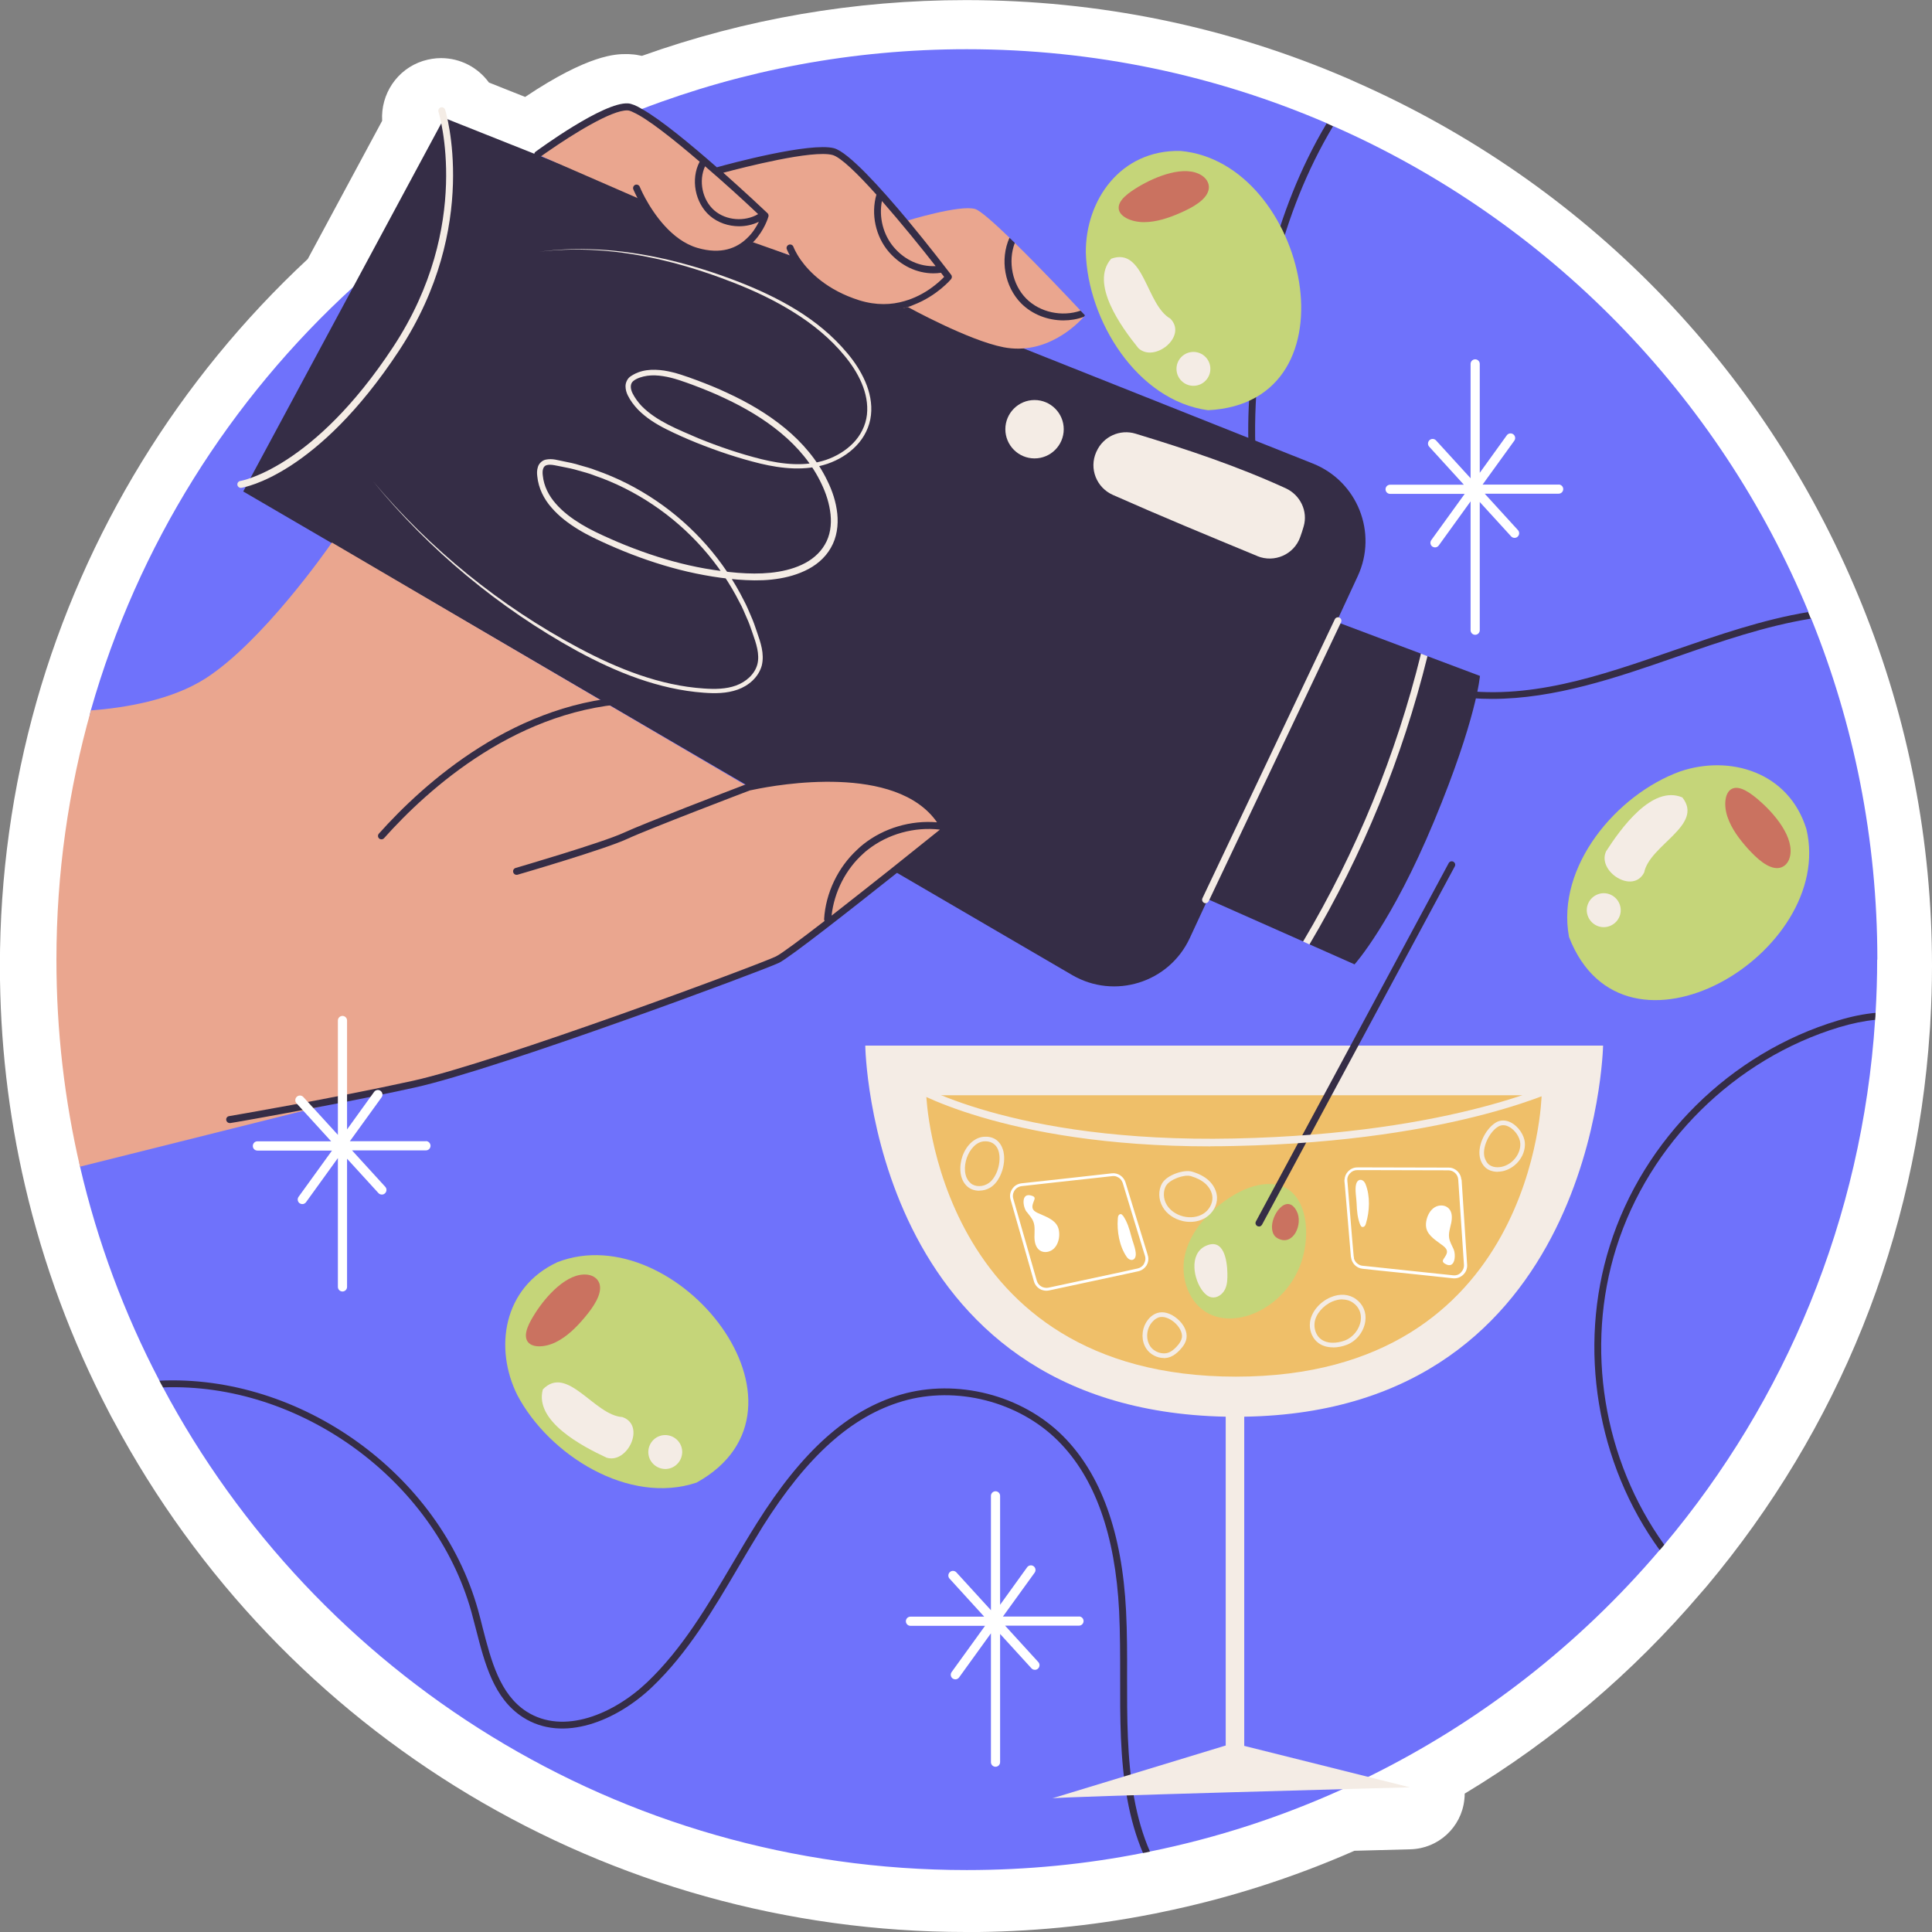 <?xml version="1.0" encoding="UTF-8"?>
<svg id="Layer_2" data-name="Layer 2" xmlns="http://www.w3.org/2000/svg" viewBox="0 0 206.47 206.47">
  <rect x="0" y="0" width="206.47" height="206.47" fill="#808080" stroke="none"/>
  <defs>
    <style>
      .cls-1 {
        fill: #fff;
      }

      .cls-1, .cls-2, .cls-3, .cls-4, .cls-5, .cls-6, .cls-7, .cls-8 {
        stroke-width: 0px;
      }

      .cls-2 {
        fill: #6f72fb;
      }

      .cls-3 {
        fill: #ca7260;
      }

      .cls-4 {
        fill: #efbf69;
      }

      .cls-5 {
        fill: #352d46;
      }

      .cls-6 {
        fill: #eaa68f;
      }

      .cls-7 {
        fill: #c5d579;
      }

      .cls-8 {
        fill: #f4ece5;
      }
    </style>
  </defs>
  <g id="OBJECTS">
    <g>
      <path class="cls-1" d="m103.23,206.47c-38.2,0-73.1-20.94-91.1-54.64-.17-.3-.33-.6-.48-.9-4-7.66-7.02-15.81-8.98-24.24-1.78-7.63-2.68-15.52-2.68-23.45,0-9.61,1.32-19.12,3.92-28.28,5.15-18.09,15.16-34.41,28.98-47.28l7.95-14.77c-.17-2.83,1.57-5.51,4.37-6.4.66-.2,1.29-.3,1.92-.3,2.07,0,3.95,1,5.12,2.61l3.87,1.54c6.84-4.58,9.75-4.58,10.78-4.58.18,0,.37,0,.54.02.38.02.77.08,1.16.17,11.09-3.96,22.72-5.96,34.63-5.96,14.18,0,27.92,2.82,40.83,8.39.29.13.55.24.8.36,24.46,10.78,43.54,30.3,53.76,54.97.13.3.25.59.37.9,4.96,12.26,7.48,25.25,7.48,38.62,0,1.94-.06,3.95-.18,5.97-.01.33-.03.66-.06.98-1.46,21.97-9.71,42.49-23.87,59.36-.2.24-.4.47-.61.7-7.27,8.52-15.72,15.7-25.22,21.42,0,.22-.01.44-.04.66-.32,2.95-2.78,5.21-5.75,5.29l-6,.16c-6.62,2.91-13.56,5.12-20.66,6.57-.33.08-.65.14-.99.2-6.47,1.28-13.15,1.92-19.88,1.92Z"/>
      <g>
        <path class="cls-2" d="m200.61,102.56c0,1.91-.06,3.8-.17,5.68,0,.13-1.12.43-1.13.56,0,.12,1.09.07,1.08.19-1.39,21.3-9.62,40.73-22.54,56.1-.08.1-1-1.1-1.08-1-.08.09.67,1.48.59,1.57-8.56,10.06-19.15,18.34-31.13,24.23-.9.46-1.82.88-2.74,1.31-6.5,2.95-13.4,5.21-20.59,6.67-.13.03-.69-.92-.82-.9-.12.02.19,1.03.07,1.05-6.09,1.21-12.38,1.83-18.84,1.83-37.22,0-69.55-20.89-85.9-51.59-.05-.09.54-.35.49-.44-.08-.15-.8-.13-.87-.28-3.74-7.15-6.61-14.82-8.48-22.87-1.65-7.1,20.89-20.4,20.89-28.01,0-9.24-22.13-12.28-19.73-20.76,5.02-17.63,14.88-33.22,28.04-45.23,3.17-2.9,6.53-5.58,10.07-8.03h0c3.03-2.12,6.18-4.06,9.44-5.81.12-.07.25-.14.37-.2.02,0,.04-.02.06-.03.33-.18.65-.35.98-.51,2.93-1.51,5.94-2.89,9.04-4.1.06-.03.13-.06.2-.08.24-.1.48-.19.71-.27,10.78-4.13,22.48-6.38,34.7-6.38,13.67,0,26.68,2.82,38.48,7.91.11.05-.45,1.25-.34,1.3.12.05.9-1.05,1.03-.99,22.91,10.08,41.2,28.74,50.78,51.92.05.11-1.14.53-1.09.64.05.12,1.33-.06,1.38.06,4.56,11.25,7.07,23.57,7.07,36.45Z"/>
        <g>
          <g>
            <path class="cls-5" d="m122.9,197.88c-.25.06-.49.11-.75.15-.73-1.71-1.29-3.63-1.68-5.77-.78-4.32-.77-8.75-.76-13.05,0-2.32,0-4.7-.11-7.03-.41-8.17-2.6-14.29-6.53-18.2-4.21-4.21-10.88-5.91-16.59-4.24-5.47,1.6-10.22,5.86-14.97,13.4-.89,1.44-1.77,2.92-2.61,4.35-2.65,4.5-5.38,9.15-9.22,12.81-3.77,3.59-9.5,5.99-13.8,3.22-3.12-2.01-4.08-5.76-5.01-9.39-.17-.64-.34-1.29-.5-1.9-3.96-14.1-18.34-24.52-32.95-23.96-.14-.24-.27-.49-.39-.72,15.06-.71,29.97,9.95,34.05,24.48.18.63.34,1.28.5,1.92.9,3.49,1.82,7.11,4.69,8.96,3.96,2.54,9.32.27,12.9-3.14,3.76-3.58,6.46-8.19,9.09-12.64.85-1.45,1.73-2.93,2.63-4.36,4.84-7.71,9.72-12.08,15.38-13.73,5.97-1.74,12.93.03,17.32,4.42,4.06,4.05,6.33,10.33,6.75,18.69.12,2.36.12,4.75.11,7.07,0,4.26-.02,8.67.75,12.91.39,2.13.95,4.05,1.7,5.76Z"/>
            <path class="cls-5" d="m200.44,108.24c0,.26-.02.5-.05.75-1.16.11-2.42.37-3.81.78-11.19,3.38-20.34,12.41-23.85,23.57-3.36,10.67-1.39,22.69,5.13,31.75-.16.2-.33.39-.49.57-6.73-9.26-8.79-21.6-5.33-32.54,3.58-11.39,12.92-20.61,24.35-24.05,1.47-.45,2.83-.72,4.07-.83Z"/>
            <path class="cls-5" d="m193.54,66.11c-4.87.79-9.68,2.45-14.36,4.08-6.41,2.23-13.02,4.5-19.74,4.5-1.43,0-2.85-.1-4.29-.33-8.87-1.41-16.64-7.74-19.81-16.13-2.19-5.81-2.07-12.14-1.8-16.4.52-8.17,2.46-18.96,8.24-28.65.23.1.46.2.68.31-5.74,9.59-7.67,20.3-8.19,28.4-.43,6.66.13,11.77,1.75,16.08,3.08,8.16,10.62,14.31,19.23,15.67,8.02,1.28,15.62-1.36,23.67-4.15,4.66-1.61,9.44-3.27,14.31-4.08.11.24.2.47.29.7Z"/>
          </g>
          <g>
            <g>
              <path class="cls-7" d="m116.04,26.99c.2,7.23,5.46,15.82,13.06,16.85,16.31-.81,10.62-26.51-2.95-27.71-6.43-.14-10.15,5.29-10.11,10.86Z"/>
              <path class="cls-3" d="m121.66,19.96c-1.04.63-2.14,1.4-2.11,2.28.03.9,1.35,1.5,2.7,1.5,1.35,0,2.69-.46,3.89-.99,1.36-.59,2.75-1.39,3.01-2.42.15-.57-.1-1.15-.66-1.54-1.84-1.26-5.09.12-6.83,1.17Z"/>
              <g>
                <path class="cls-8" d="m118.75,27.65c3.54-1.29,3.71,4.91,6.32,6.4,1.88,1.9-1.72,4.77-3.42,3.15-1.81-2.24-5.21-6.91-2.9-9.55Z"/>
                <path class="cls-8" d="m129.35,39.42c0,1-.81,1.81-1.81,1.81s-1.81-.81-1.81-1.81.81-1.81,1.81-1.81,1.81.81,1.81,1.81Z"/>
              </g>
            </g>
            <g>
              <path class="cls-7" d="m55.29,149.1c3.37,6.39,11.9,11.78,19.16,9.34,14.28-7.94-2.19-28.48-14.89-23.55-5.83,2.72-6.76,9.23-4.27,14.21Z"/>
              <path class="cls-3" d="m57.22,140.3c-.65,1.02-1.3,2.2-.89,2.98.42.8,1.87.75,3.08.15,1.21-.6,2.21-1.61,3.05-2.61.96-1.13,1.85-2.46,1.64-3.5-.12-.58-.6-.99-1.27-1.09-2.21-.31-4.52,2.36-5.61,4.07Z"/>
              <g>
                <path class="cls-8" d="m58.01,148.49c2.61-2.72,5.5,2.77,8.5,2.95,2.53.87.57,5.03-1.68,4.34-2.61-1.21-7.73-3.9-6.82-7.28Z"/>
                <path class="cls-8" d="m72.72,154.37c.44.9.07,1.98-.82,2.43s-1.98.07-2.43-.82c-.44-.9-.07-1.98.82-2.43.9-.44,1.98-.07,2.43.82Z"/>
              </g>
            </g>
            <g>
              <path class="cls-7" d="m179.56,82.44c-6.8,2.46-13.29,10.17-11.88,17.7,5.91,15.23,28.51,1.72,25.37-11.53-1.9-6.15-8.22-7.96-13.49-6.17Z"/>
              <path class="cls-3" d="m188.01,85.55c-.92-.79-2.01-1.59-2.83-1.29-.85.31-1,1.75-.57,3.03.43,1.28,1.29,2.41,2.16,3.38.99,1.1,2.19,2.17,3.24,2.1.59-.04,1.06-.46,1.25-1.11.61-2.14-1.72-4.8-3.26-6.11Z"/>
              <g>
                <path class="cls-8" d="m179.79,85.22c2.34,2.96-3.49,5.07-4.08,8.02-1.21,2.38-5.06-.13-4.07-2.26,1.56-2.42,4.92-7.13,8.15-5.76Z"/>
                <path class="cls-8" d="m171.96,98.99c-.95.32-1.97-.2-2.29-1.15-.32-.95.2-1.97,1.15-2.29.95-.32,1.97.2,2.29,1.15s-.2,1.97-1.15,2.29Z"/>
              </g>
            </g>
          </g>
          <g>
            <g>
              <g>
                <path class="cls-5" d="m25.99,52.52l88.59,51.68c4.53,2.64,10.36.82,12.57-3.95l17.95-38.68c2.15-4.64-.03-10.13-4.79-12.03L47.47,12.6l-21.48,39.93Z"/>
                <g>
                  <path class="cls-8" d="m39.84,51.4c6.11,7.29,13.63,13.38,22,17.84,4.17,2.22,8.66,4.03,13.39,4.34,1.17.08,2.36.07,3.43-.32,1.05-.38,2-1.2,2.28-2.27.27-1.07-.13-2.24-.52-3.34-.19-.56-.38-1.12-.63-1.65-.24-.54-.45-1.09-.74-1.6-2.12-4.2-5.36-7.84-9.27-10.46-1.95-1.31-4.07-2.38-6.3-3.14-.55-.22-1.12-.36-1.68-.52-.56-.17-1.14-.29-1.72-.4-.57-.1-1.19-.29-1.62-.18-.42.08-.53.57-.45,1.13.11,1.11.64,2.16,1.4,3.01.75.86,1.69,1.56,2.69,2.17,1,.61,2.07,1.1,3.15,1.58,1.08.48,2.18.92,3.29,1.32,2.22.8,4.5,1.44,6.82,1.85,2.31.39,4.69.68,6.99.45,1.15-.12,2.29-.37,3.32-.85,1.03-.47,1.93-1.2,2.48-2.16.57-.95.73-2.11.61-3.23-.12-1.13-.47-2.24-.98-3.29-.99-2.1-2.53-3.92-4.33-5.41-1.8-1.5-3.85-2.7-5.98-3.7-1.06-.51-2.16-.95-3.26-1.37-1.11-.41-2.22-.83-3.35-1-.57-.09-1.14-.12-1.69-.04-.54.08-1.13.26-1.49.56-.36.29-.32.82-.08,1.31.25.49.59.96.98,1.37,1.62,1.64,3.91,2.5,6.06,3.44,2.19.89,4.44,1.66,6.73,2.23,2.27.56,4.7.82,6.9.08,1.09-.37,2.11-.98,2.91-1.8.8-.82,1.34-1.89,1.47-3.03.25-2.31-.94-4.56-2.42-6.33-1.5-1.82-3.35-3.33-5.35-4.58-2-1.26-4.15-2.28-6.35-3.15-2.21-.87-4.46-1.62-6.76-2.22-4.59-1.18-9.39-1.71-14.12-1.14,4.72-.63,9.55-.16,14.17.96,2.31.57,4.59,1.29,6.81,2.14,2.22.85,4.41,1.85,6.45,3.1,2.04,1.25,3.92,2.78,5.46,4.63.78.92,1.45,1.94,1.93,3.05.48,1.11.75,2.35.61,3.58-.13,1.23-.72,2.4-1.57,3.28-.85.89-1.93,1.53-3.09,1.93-2.34.79-4.86.52-7.17-.03-2.33-.57-4.59-1.33-6.81-2.22-1.11-.45-2.2-.93-3.27-1.47-1.07-.54-2.12-1.19-2.99-2.08-.43-.45-.8-.94-1.09-1.52-.14-.29-.24-.62-.24-.98,0-.36.18-.76.46-.99,1.12-.82,2.45-.85,3.65-.68,1.22.19,2.36.61,3.47,1.02,1.12.42,2.23.86,3.32,1.38,2.17,1,4.27,2.22,6.14,3.76,1.86,1.53,3.48,3.42,4.53,5.62.54,1.09.93,2.27,1.06,3.51.13,1.23-.04,2.55-.69,3.66-.63,1.12-1.67,1.95-2.79,2.46-1.13.53-2.34.8-3.55.93-1.21.13-2.44.09-3.63,0-1.2-.1-2.39-.26-3.57-.48-2.36-.43-4.67-1.09-6.92-1.91-1.13-.41-2.23-.86-3.33-1.35-1.09-.49-2.18-.99-3.22-1.63-1.03-.63-2.02-1.37-2.83-2.31-.82-.92-1.41-2.1-1.53-3.36-.04-.31-.05-.65.07-1.01.11-.37.47-.7.84-.77.75-.15,1.3.08,1.89.18.59.12,1.18.23,1.75.42.58.17,1.16.31,1.72.54,2.27.79,4.43,1.89,6.42,3.24,3.98,2.69,7.26,6.41,9.4,10.7.29.53.51,1.09.75,1.64.25.55.44,1.11.63,1.68.38,1.11.83,2.33.52,3.61-.35,1.26-1.42,2.16-2.58,2.57-1.18.42-2.43.42-3.62.33-4.81-.35-9.35-2.19-13.53-4.46-8.36-4.59-15.81-10.79-21.83-18.16Z"/>
                  <path class="cls-8" d="m25.74,52.14c-.18,0-.34-.13-.37-.32-.03-.2.11-.39.31-.42.08-.01,7.8-1.34,16.34-14.33,8.56-13.01,4.88-25,4.84-25.12-.06-.2.05-.4.24-.47.2-.06.4.05.47.24.04.12,3.83,12.45-4.93,25.76-8.75,13.29-16.52,14.6-16.85,14.65-.02,0-.04,0-.06,0Z"/>
                  <g>
                    <path class="cls-8" d="m134.36,59.42c-5.2-2.15-10.29-4.25-15.43-6.53-1.75-.78-2.56-2.81-1.78-4.57,0-.02.02-.04.03-.06.71-1.61,2.51-2.43,4.19-1.91,5.48,1.67,10.83,3.45,16.03,5.83,1.55.71,2.4,2.44,1.92,4.08-.11.38-.23.76-.37,1.14-.66,1.86-2.76,2.78-4.58,2.03Z"/>
                    <path class="cls-8" d="m113.68,45.87c0,1.72-1.4,3.12-3.12,3.12s-3.12-1.4-3.12-3.12,1.4-3.12,3.12-3.12,3.12,1.4,3.12,3.12Z"/>
                  </g>
                </g>
                <g>
                  <path class="cls-5" d="m158.16,72.23s-.34,4.55-4.89,15.5c-4.55,10.95-8.51,15.33-8.51,15.33l-4.82-2.14.15-1.19-.83.88-10.01-4.44-.68-.31-4.28-1.9,14.41-29.06,3.87,1.45.69.27,8.59,3.23-.06,1.45.75-1.18,5.61,2.11Z"/>
                  <g>
                    <path class="cls-8" d="m152.55,70.13c-2.68,10.86-6.91,21.18-12.61,30.8l-.68-.31c5.7-9.61,9.93-19.92,12.6-30.76l.69.27Z"/>
                    <path class="cls-8" d="m128.84,96.53c-.05,0-.11-.01-.16-.04-.18-.09-.26-.31-.18-.49l14.15-29.82c.09-.18.31-.26.49-.18.19.09.26.31.18.49l-14.15,29.82c-.06.13-.2.21-.34.21Z"/>
                  </g>
                </g>
              </g>
              <path class="cls-6" d="m101.04,88.66l-5.67,4.34-11.51,8.8s-15.41,7.84-33.36,12.13c-4.92,1.18-16.17,4.3-16.17,4.3l-.6.15-25.18,6.3c-1.65-7.1-2.52-14.5-2.52-22.11,0-9.24,1.29-18.18,3.69-26.65,3.57-.27,8.58-1.08,12.23-3.41,6.02-3.86,12.84-13.55,13.47-14.46.03-.05.05-.07.05-.07l28.69,16.83,1.01.59s0,0,0,0l2.13,1.25,12.34,7.24.42.25s0,0,.04-.01h0c.97-.28,15.31-4.23,20.92,4.56Z"/>
              <g>
                <path class="cls-5" d="m101.38,88.5s-.02-.04-.04-.06t0-.02c.03-.18-.08-.35-.25-.41-4.73-8.12-20.44-4.42-21.16-4.25-.03,0-.12.04-.25.09,0,0-.03,0-.04,0-1.77.68-10.81,4.14-12.97,5.14-2.31,1.07-11.48,3.74-11.57,3.77-.2.06-.31.26-.25.46.05.2.26.31.46.26.38-.11,9.32-2.72,11.68-3.81,2.32-1.08,13.09-5.18,13.15-5.2.02,0,.17-.04.45-.09,2.53-.53,15.17-2.8,19.55,3.5-2.78-.24-5.67.6-7.87,2.34-.23.18-.46.38-.66.58-2.06,1.9-3.37,4.63-3.54,7.43,0,.07.02.13.05.19-2.59,2-4.62,3.51-5.19,3.79-1.55.78-29.84,11.31-38.75,13.28-8.65,1.91-19.59,3.77-19.7,3.79-.2.03-.34.22-.3.43.03.18.19.31.37.31h.06c.07,0,4.05-.69,9.11-1.65,3.35-.63,7.17-1.39,10.62-2.15,8.95-1.98,37.36-12.56,38.92-13.33,1.18-.59,7.73-5.74,12.6-9.61,2.88-2.29,5.17-4.14,5.41-4.34.14-.11.18-.3.1-.46Zm-9.1,2.7c.15-.14.3-.27.46-.39,2.15-1.69,4.99-2.47,7.71-2.15-1.5,1.21-3.35,2.68-5.27,4.22-2.12,1.68-4.35,3.44-6.31,4.97.28-2.53,1.51-4.96,3.41-6.65Z"/>
                <path class="cls-5" d="m40.76,89.7c.1,0,.2-.04.28-.12,4.69-5.26,14.46-14.12,27.19-14.44.2,0,.37-.18.36-.38,0-.2-.17-.38-.38-.36-13.01.33-22.95,9.35-27.72,14.69-.14.15-.12.39.03.52.07.06.16.09.25.09Z"/>
              </g>
              <g>
                <path class="cls-6" d="m115.05,33.61s.86.15.78.24h0c-.7.8-4,4.15-8.58,3.26-3.77-.73-10.23-4.3-10.23-4.3,0,0-2.19.76-6.31-.5-4.25-1.3-5.9-4.89-5.9-4.89l-5.1-1.8s-1.51,2.65-5.43,1.39c-3.92-1.27-6.07-5.81-6.07-5.81l-10.74-4.68s7.58-5.68,9.99-4.8c2.4.89,9.1,6.57,9.1,6.57,0,0,10.74-3.16,13.02-1.77,2.27,1.4,7.32,7.08,7.32,7.08,0,0,5.69-1.76,7.32-1.26.53.16,1.98,1.44,3.68,3.08.09.09-.06.98.03,1.07.1.1.44-.61.54-.51,2.71,2.65,5.86,5.99,7.03,7.24.31.32-.43.42-.43.42Z"/>
                <g>
                  <path class="cls-5" d="m101.65,29.37c-.44-.57-2.37-3.1-4.63-5.82-2.91-3.49-6.36-7.3-7.89-7.71-2.54-.66-11.11,1.64-12.52,2.04-2.77-2.43-5.97-5.08-8-6.23-.62-.37-1.14-.58-1.49-.6-2.61-.18-9.59,4.95-9.89,5.17-.08.06-.12.14-.13.22-.04.1-.02.22.05.31.03.04.07.07.11.1.13.07.29.07.41-.03.04-.03.08-.06.13-.1,0,0,.03,0,.04-.03.24-.17.51-.37.83-.58,2.41-1.67,6.71-4.39,8.4-4.31.16,0,.38.08.63.21,1.42.63,4.16,2.77,7.07,5.27-.98,1.86-.5,4.4,1.09,5.78.86.74,1.99,1.12,3.13,1.12.73,0,1.45-.16,2.11-.48-.25.5-.65,1.19-1.29,1.78-1.05,1.01-2.72,1.76-5.28,1.01-2.77-.81-4.68-3.68-5.58-5.33-.38-.7-.57-1.18-.58-1.2-.08-.19-.3-.28-.48-.21-.19.08-.28.3-.21.48.02.04.09.22.23.5.06.12.13.26.21.42.84,1.66,2.94,5.08,6.21,6.04.77.23,1.49.34,2.19.34.96,0,1.84-.22,2.64-.65.51-.28.95-.62,1.31-.99.04-.03.07-.07.11-.11,1.12-1.19,1.52-2.55,1.54-2.63.04-.13,0-.28-.1-.37-.48-.46-2.4-2.26-4.72-4.32,2.23-.59,9.52-2.46,11.66-1.9.88.23,2.69,2,4.7,4.24-.6,2.08-.09,4.47,1.33,6.12,1.28,1.47,2.98,2.29,4.77,2.29.27,0,.53-.02.8-.06.11.15.23.3.34.44-.52.54-2.02,1.96-4.25,2.59-1.36.4-2.99.48-4.83-.09-3.44-1.09-5.32-3.01-6.25-4.32-.56-.8-.77-1.38-.78-1.4-.07-.19-.29-.29-.48-.22s-.3.28-.23.47c.02.04.11.28.31.65,0,0,0,.02,0,.03.69,1.29,2.63,4.06,7.19,5.49.99.31,1.91.44,2.78.44s1.76-.15,2.52-.38c.05,0,.09-.02.13-.04.23-.07.45-.14.65-.24,2.48-.96,3.96-2.71,3.98-2.74.11-.14.12-.33,0-.47Zm-20.63-6.49c-1.43.84-3.41.7-4.68-.39-1.3-1.13-1.7-3.17-.99-4.72,1.97,1.69,3.98,3.51,5.67,5.11Zm14.51,3.55c-1.15-1.34-1.62-3.23-1.28-4.95,2.05,2.34,4.22,5.01,5.74,6.96-1.67.08-3.28-.63-4.46-2.01Z"/>
                  <path class="cls-5" d="m115.48,33.2c-1.97.68-4.33.2-5.81-1.29s-1.98-3.95-1.22-5.95c-.2-.19-.39-.37-.57-.55-1.03,2.32-.53,5.22,1.27,7.03,1.19,1.18,2.84,1.8,4.5,1.8.73,0,1.47-.12,2.17-.38h0c.08-.1.13-.16.13-.16,0,0-.17-.19-.47-.5Z"/>
                </g>
              </g>
            </g>
            <g>
              <path class="cls-8" d="m171.32,111.74h-78.85s.5,38.88,38.52,39.66v35.14l-18.55,5.65c.17-.17,38.24-1.18,38.24-1.18l-17.71-4.43v-35.18c37.59-.57,38.35-39.66,38.35-39.66Z"/>
              <g>
                <path class="cls-4" d="m98.98,117.05h65.77s-.63,30.07-32.67,30.07-33.09-30.07-33.09-30.07Z"/>
                <g>
                  <g>
                    <path class="cls-7" d="m134.45,126.66c-1.35.28-2.58.97-3.69,1.78-1.95,1.43-3.65,3.4-4.15,5.78s.47,5.15,2.65,6.21c1.7.83,3.79.49,5.46-.4,2.1-1.12,3.72-3.09,4.42-5.36,1.16-3.74.21-9.03-4.7-8.01Z"/>
                    <path class="cls-8" d="m128.55,138c.24.3.54.57.91.64.58.12,1.17-.29,1.44-.82.27-.53.28-1.15.27-1.74-.03-1.36-.37-3.85-2.34-2.92-1.79.85-1.28,3.6-.27,4.85Z"/>
                    <path class="cls-3" d="m135.95,131.38c.03.21.09.43.2.6.1.16.25.28.42.37,1.66.88,2.72-1.58,2-2.93-1.05-2-2.83.48-2.62,1.96Z"/>
                  </g>
                  <path class="cls-5" d="m134.55,131.07c-.06,0-.12-.01-.18-.04-.18-.1-.25-.32-.15-.5l20.6-38.29c.1-.18.32-.25.5-.15.18.1.25.32.15.5l-20.6,38.29c-.07.12-.19.2-.33.2Z"/>
                </g>
                <g>
                  <g>
                    <g>
                      <path class="cls-1" d="m122.65,134.11l-.11-.38-1.67-5.44-.59-1.94h0c-.11,0-.23-.03-.35-.04.03.04.05.08.06.13l.56,1.85,1.72,5.63.09.28s.02.08.03.12l.3-.05s-.02-.1-.04-.16Zm.04.16s-.02-.1-.04-.16l-.11-.38-1.67-5.44-.59-1.94h0c-.2-.62-.8-1.03-1.45-.96l-1.77.2-3.96.44-3.94.43c-.41.05-.76.26-.98.6-.23.33-.3.74-.18,1.14l2.5,8.75c.12.41.42.72.78.88.26.1.53.14.82.08l8.11-1.74,1.43-.31c.36-.08.66-.29.86-.59.02,0,.03-.04.04-.06.17-.28.22-.61.16-.93Zm-.43.78s0,0,0,.02c-.15.25-.4.43-.68.49l-1.64.36-7.89,1.69c-.55.11-1.1-.21-1.25-.75l-2.51-8.75c-.09-.3-.04-.62.14-.89.17-.26.46-.43.76-.46l4.3-.48,4.21-.46h0l1.17-.13c.18-.02.37,0,.52.08.25.1.44.29.54.53.03.04.05.08.06.13l.56,1.85,1.72,5.63.09.28s.02.08.03.12c.05.26,0,.51-.13.73Zm.39-.94l-.11-.38-1.67-5.44-.59-1.94h0c-.11,0-.23-.03-.35-.04.03.04.05.08.06.13l.56,1.85,1.72,5.63.09.28s.02.08.03.12l.3-.05s-.02-.1-.04-.16Z"/>
                      <path class="cls-1" d="m119.99,129.91c-.04-.06-.09-.12-.16-.15-.11-.04-.23.03-.29.13-.06.1-.07.21-.08.33-.11,1.35.16,2.95.94,4.09.35.51.96.46.98-.25.01-.59-.35-1.39-.49-1.97-.19-.76-.43-1.53-.88-2.18Z"/>
                    </g>
                    <path class="cls-1" d="m109.72,129.5c.25.34.56.66.71,1.05.2.51.12,1.08.12,1.63,0,.55.13,1.16.59,1.46.45.3,1.09.17,1.48-.2.39-.37.56-.93.58-1.46,0-.3-.03-.6-.15-.87-.37-.83-1.37-1.11-2.19-1.5-.57-.28-.63-.58-.42-1.13.13-.35.28-.56-.19-.7-1.16-.37-.95,1.18-.54,1.73Z"/>
                  </g>
                  <g>
                    <g>
                      <path class="cls-1" d="m144.67,134.3l-.17-1.93-.48-5.86-.03-.3s0-.08,0-.12l-.31-.02v.17l.04.39.48,5.68.17,2.02c.11.04.22.07.33.11,0-.04-.02-.09-.02-.14Zm11.5-8.24c-.03-.43-.26-.8-.58-1.03-.23-.16-.49-.26-.78-.25l-8.29-.02h-1.45c-.38,0-.71.14-.97.4-.02,0-.03.03-.05.05-.22.23-.35.55-.36.87v.17l.04.39.48,5.68.17,2.02c.07.64.56,1.18,1.23,1.25l1.77.19,3.96.41,3.94.42c.41.04.8-.1,1.09-.38.3-.28.45-.67.42-1.08l-.59-9.08Zm-.03,9.94c-.23.22-.53.33-.85.29l-4.29-.45-4.22-.45-1.17-.12c-.19-.02-.36-.09-.5-.2-.22-.14-.37-.37-.43-.63,0-.04-.02-.09-.02-.14l-.17-1.93-.48-5.86-.03-.3s0-.08,0-.12c0-.26.1-.5.28-.69h0c.21-.23.48-.35.77-.35h1.68s8.08.02,8.08.02c.55,0,1.02.44,1.05,1l.61,9.09c.02.31-.1.61-.33.83Zm-11.47-1.69l-.17-1.93-.48-5.86-.03-.3s0-.08,0-.12l-.31-.02v.17l.04.39.48,5.68.17,2.02c.11.04.22.07.33.11,0-.04-.02-.09-.02-.14Z"/>
                      <path class="cls-1" d="m145.39,130.92c.03.07.06.14.13.18.1.06.23.02.31-.06.08-.08.12-.19.15-.3.39-1.3.47-2.91-.05-4.2-.23-.57-.84-.65-1.01.04-.14.57.04,1.43.06,2.03.03.79.09,1.58.4,2.32Z"/>
                    </g>
                    <path class="cls-1" d="m155.34,133.49c-.17-.39-.4-.76-.47-1.18-.09-.54.11-1.08.22-1.62.11-.54.12-1.16-.27-1.55-.38-.39-1.03-.4-1.49-.12-.46.28-.74.79-.87,1.31-.07.29-.1.59-.04.89.19.89,1.11,1.37,1.82,1.93.5.4.5.7.17,1.19-.2.32-.39.48.04.73,1.06.61,1.17-.95.89-1.58Z"/>
                  </g>
                </g>
                <path class="cls-8" d="m129.35,122.51c-22.32,0-32.33-6.27-32.43-6.34l.44-.68c.1.07,10.68,6.68,34.52,6.18,23.86-.5,35.09-6.31,35.2-6.37l.38.71c-.11.06-11.48,5.96-35.56,6.46-.87.02-1.72.03-2.55.03Z"/>
                <g>
                  <path class="cls-8" d="m142.46,143.99c-.64,0-1.27-.17-1.76-.63-.53-.5-.8-1.29-.7-2.07h0c.14-1.09,1.03-2.15,2.2-2.65.98-.42,1.97-.35,2.72.2.76.56,1.12,1.41.99,2.35-.15,1.12-.95,2.14-1.99,2.53-.44.17-.95.28-1.46.28Zm.99-5.13c-.34,0-.7.08-1.06.23-1,.43-1.79,1.36-1.9,2.26h0c-.08.62.13,1.26.54,1.65.72.67,1.87.57,2.71.25.86-.33,1.55-1.2,1.68-2.13.1-.76-.18-1.43-.8-1.88-.34-.25-.74-.37-1.18-.37Z"/>
                  <path class="cls-8" d="m127.2,130.58c-.28,0-.57-.03-.85-.1-.9-.22-1.66-.75-2.08-1.47-.48-.8-.51-1.81-.07-2.56h0c.52-.89,2.32-1.49,3.19-1.24.72.21,1.31.52,1.76.92.55.5.88,1.16.91,1.82.04.85-.45,1.71-1.23,2.19-.47.29-1.04.44-1.63.44Zm-2.58-3.88c-.34.59-.32,1.42.07,2.06.36.6,1.01,1.05,1.78,1.24.75.18,1.52.08,2.11-.28.62-.38,1.02-1.08.99-1.75-.02-.52-.3-1.06-.75-1.47-.39-.35-.91-.62-1.56-.81-.73-.21-2.25.37-2.63,1.01h0Z"/>
                  <path class="cls-8" d="m124.38,145.13c-.73,0-1.47-.38-1.89-1.02-.52-.8-.52-1.92,0-2.79.29-.49.71-.85,1.18-1h0c.64-.21,1.43.01,2.13.6.72.6,1.1,1.4,1,2.08-.06.42-.29.83-.71,1.27-.33.35-.64.58-.97.72-.24.1-.49.15-.75.15Zm-.55-4.34c-.35.12-.67.4-.91.78-.43.71-.43,1.62-.02,2.27.43.66,1.34.97,2.03.69.26-.11.52-.3.8-.6.35-.37.53-.69.58-1,.07-.5-.25-1.14-.83-1.63-.56-.47-1.19-.66-1.66-.51h0Z"/>
                  <path class="cls-8" d="m104.64,127.25c-.46,0-.89-.14-1.23-.42h0c-.91-.77-.93-2.2-.55-3.28.45-1.25,1.39-2.06,2.4-2.07.96-.04,1.63.48,1.92,1.37.42,1.32-.18,3.25-1.22,3.98-.4.28-.86.41-1.31.41Zm-.91-.8c.5.42,1.33.41,1.94-.02.88-.61,1.39-2.31,1.04-3.43-.15-.47-.52-1.03-1.42-1.03h-.02c-.97,0-1.65.94-1.94,1.74-.33.92-.33,2.11.4,2.73h0Z"/>
                  <path class="cls-8" d="m160.05,125.23c-.56,0-1.07-.19-1.4-.55-.18-.19-.33-.44-.43-.74h0c-.46-1.35.5-3.27,1.61-3.96.49-.31,1.08-.31,1.64-.02.79.41,1.43,1.34,1.49,2.17.09,1.28-.83,2.56-2.13,2.97-.26.08-.53.12-.79.12Zm-1.36-1.44c.08.23.19.42.32.56.44.47,1.18.45,1.68.29,1.07-.33,1.85-1.42,1.78-2.46-.04-.66-.58-1.44-1.22-1.77-.29-.15-.72-.27-1.16,0-.93.57-1.78,2.28-1.41,3.37h0Z"/>
                </g>
              </g>
            </g>
          </g>
          <g>
            <path class="cls-1" d="m115.3,172.76h-8.12l3.39-4.69c.16-.22.11-.53-.11-.69-.22-.16-.53-.11-.69.11l-2.89,4.01v-11.64c0-.27-.22-.49-.49-.49s-.49.22-.49.49v12.22l-3.69-4.04c-.18-.2-.5-.22-.7-.03-.2.18-.22.5-.03.7l3.7,4.06h-7.88c-.27,0-.49.22-.49.49s.22.49.49.49h7.97l-3.57,4.94c-.16.22-.11.53.11.69.09.06.19.09.29.09.15,0,.3-.07.4-.21l3.4-4.71v13.77c0,.27.22.49.49.49s.49-.22.49-.49v-13.7l3.35,3.67c.1.11.23.16.37.16.12,0,.24-.04.33-.13.2-.18.22-.5.03-.7l-3.55-3.89h7.9c.27,0,.49-.22.49-.49s-.22-.49-.49-.49Z"/>
            <path class="cls-1" d="m45.51,121.96h-8.12l3.39-4.69c.16-.22.11-.53-.11-.69-.22-.16-.53-.11-.69.11l-2.89,4.01v-11.64c0-.27-.22-.49-.49-.49s-.49.22-.49.49v12.22l-3.69-4.04c-.18-.2-.5-.22-.7-.03-.2.18-.22.5-.03.7l3.7,4.06h-7.88c-.27,0-.49.22-.49.5s.22.49.49.49h7.97l-3.57,4.94c-.16.22-.11.53.11.69.09.06.19.09.29.09.15,0,.3-.07.4-.21l3.4-4.71v13.77c0,.27.22.49.49.49s.49-.22.49-.49v-13.7l3.35,3.67c.1.11.23.16.37.16.12,0,.24-.04.33-.13.2-.18.22-.5.03-.7l-3.55-3.89h7.9c.27,0,.49-.22.49-.49s-.22-.5-.49-.5Z"/>
            <path class="cls-1" d="m166.56,51.79h-8.12l3.39-4.69c.16-.22.11-.53-.11-.69-.22-.16-.53-.11-.69.11l-2.89,4.01v-11.64c0-.27-.22-.49-.49-.49s-.49.22-.49.49v12.22l-3.69-4.04c-.18-.2-.5-.22-.7-.03-.2.18-.22.5-.03.7l3.7,4.06h-7.88c-.27,0-.49.22-.49.49s.22.49.49.49h7.97l-3.57,4.94c-.16.22-.11.53.11.69.09.06.19.09.29.09.15,0,.3-.07.4-.21l3.4-4.71v13.77c0,.27.22.49.49.49s.49-.22.49-.49v-13.7l3.35,3.67c.1.11.23.16.37.16.12,0,.24-.04.33-.13.2-.18.22-.5.03-.7l-3.55-3.89h7.9c.27,0,.49-.22.49-.49s-.22-.49-.49-.49Z"/>
          </g>
        </g>
      </g>
    </g>
  </g>
</svg>